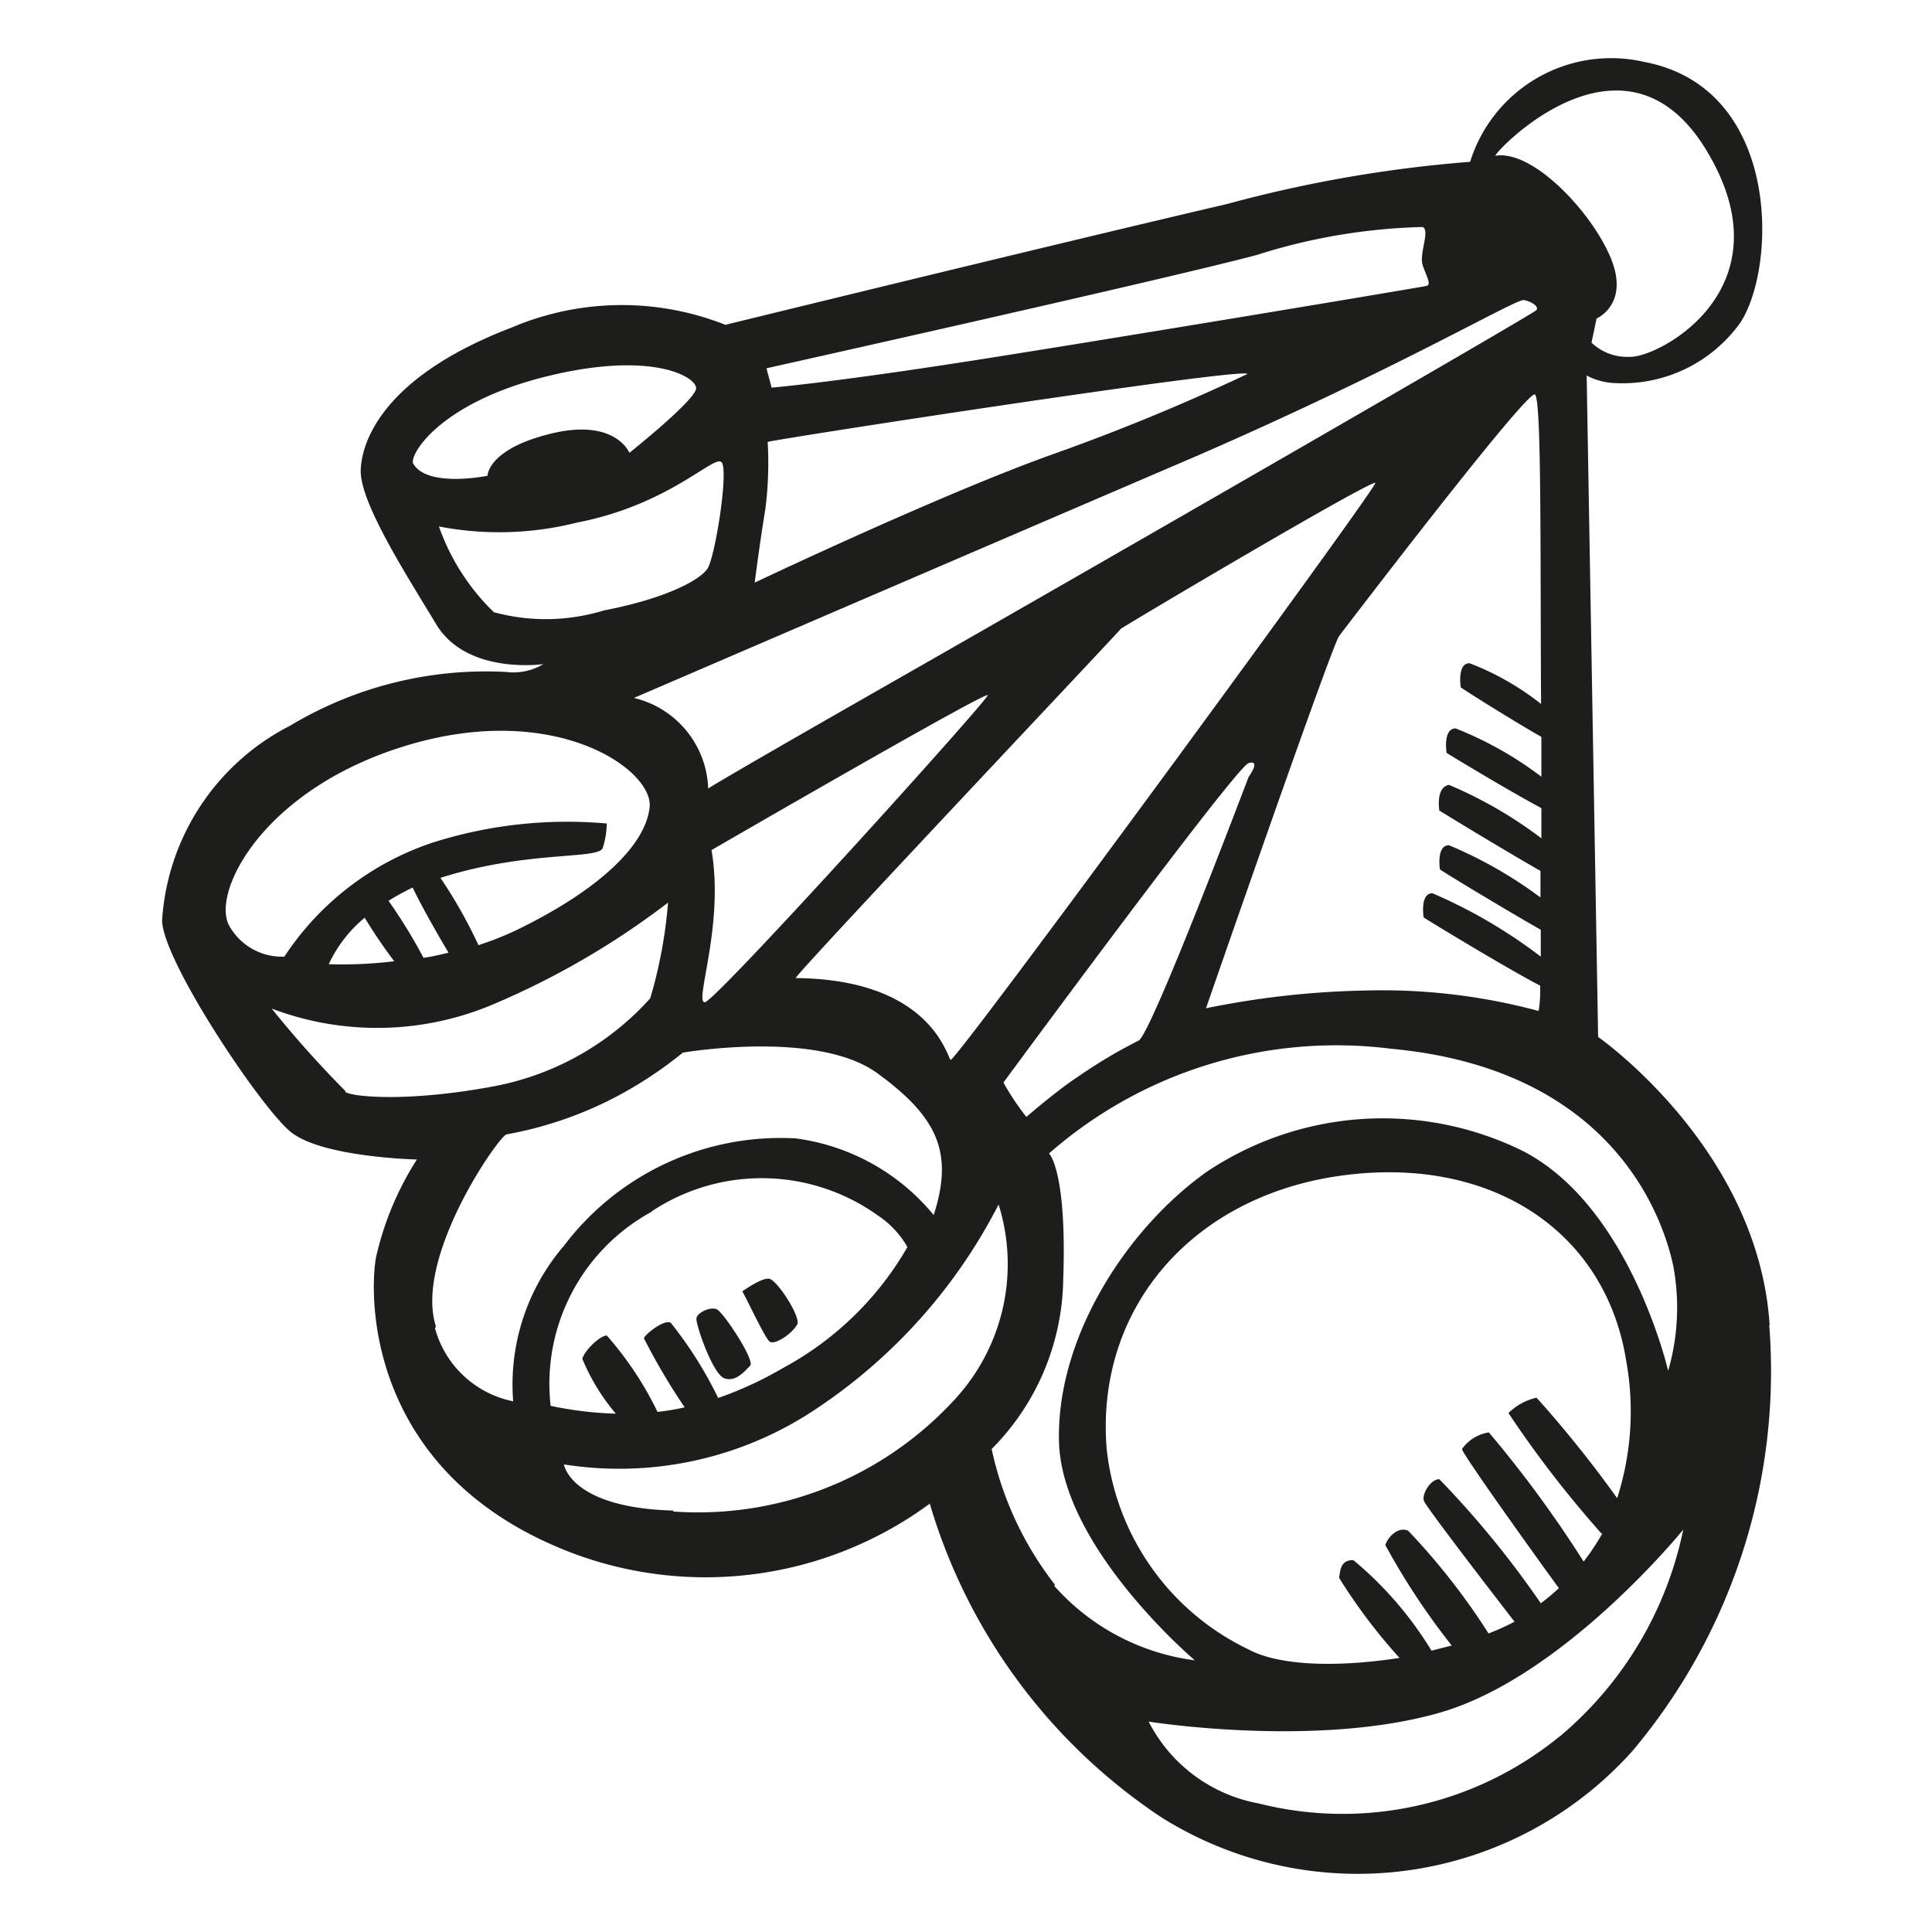<svg height="64" viewBox="0 0 64 64" width="64" xmlns="http://www.w3.org/2000/svg"><path d="m24 45.66c.38.13.68-.25.85-.42s-.89-1.78-1.11-1.87-.64.11-.67.3.54 1.86.93 1.99zm2.41-1.78c.13-.25-.67-1.48-.93-1.52s-.89.42-.89.42c.13.21.72 1.48.89 1.65s.8-.29.92-.55zm32.21 0c-.38-5.84-5.68-9.53-5.68-9.53l-.38-21.91a2.18 2.18 0 0 0 .93.25 4.8 4.8 0 0 0 4.16-2c1.22-1.86 1.35-7.79-3.19-8.64a4.89 4.89 0 0 0 -5.76 3.31 43.57 43.57 0 0 0 -8.06 1.4c-6 1.4-16.61 4-16.61 4a9.32 9.32 0 0 0 -7.08.09c-4.11 1.57-4.95 3.64-5 4.7s1.48 3.44 2.5 5.13 3.55 1.32 3.55 1.32a1.93 1.93 0 0 1 -1.23.26 12.59 12.59 0 0 0 -7.16 1.78 7.8 7.8 0 0 0 -4.24 6.44c0 1.31 3.22 6.14 4.24 7s4.2.93 4.2.93a10.12 10.12 0 0 0 -1.36 3.27c-.25 1.56-.13 7.28 6.57 9.79a12.53 12.53 0 0 0 11.78-1.66 18.89 18.89 0 0 0 7.67 10.39 12.22 12.22 0 0 0 15.61-2.2 19.53 19.53 0 0 0 4.53-14.08zm-2.08-38.88c2.75 4.57-1.61 6.86-2.55 6.82a1.71 1.71 0 0 1 -1.27-.47l.17-.8s1.1-.47.47-2-2.59-3.6-3.82-3.39c-.15.01 4.24-4.76 7-.16zm-8.86 21.85c.19.12 2.19 1.34 3.35 2v.88a14.23 14.23 0 0 0 -3.03-1.73c-.43 0-.3.8-.3.8.18.13 2.18 1.34 3.34 2v.89a16.79 16.79 0 0 0 -3.59-2.1c-.42 0-.29.8-.29.8.22.15 2.95 1.8 3.86 2.26a4.44 4.44 0 0 1 -.05.84 19.92 19.92 0 0 0 -5.63-.68 29 29 0 0 0 -5.39.59s4.16-12 4.41-12.33 6.27-8.22 6.49-8 .17 5.19.2 10.25a9 9 0 0 0 -2.37-1.35c-.42 0-.29.8-.29.8.18.13 1.72 1.1 2.67 1.64v1.32a11.87 11.87 0 0 0 -2.84-1.6c-.43 0-.3.81-.3.81.2.13 2.16 1.31 3.14 1.83v1a14.17 14.17 0 0 0 -3.06-1.77c-.45.08-.32.85-.32.85zm-24.11 1.31s9.15-5.3 9.15-5.13-9 10.13-9.37 10.17.65-2.54.22-5.04zm13.56-7.33c.17-.13 8.39-5 8.43-4.83s-13.94 19.24-14.07 19.11-.68-2.67-5.13-2.71c-.13 0 10.64-11.4 10.77-11.57zm4.23 4.45c.43-.13 0 .46 0 .46s-3.22 8.52-3.64 8.73a16.74 16.74 0 0 0 -2 1.19c-.72.47-1.72 1.34-1.72 1.34a8.66 8.66 0 0 1 -.76-1.14s7.7-10.46 8.12-10.58zm.26-16.83a19.61 19.61 0 0 1 5.51-.93c.25.13-.13.89 0 1.27s.29.64.13.68-9.07 1.53-14.37 2.37-7.33 1-7.33 1l-.17-.64s13.18-2.94 16.23-3.75zm-16.27 8.44a12.1 12.1 0 0 0 .08-2.25c.17-.08 15.89-2.5 15.89-2.25a69.47 69.47 0 0 1 -6.48 2.67c-3.69 1.32-9.84 4.24-9.84 4.24s.18-1.4.35-2.41zm14.28-1.78c6.74-2.93 10.59-5.22 10.85-5.17s.5.21.42.33-14.83 8.61-21 12.13-6.44 3.72-6.44 3.72a3.2 3.2 0 0 0 -2.46-3s11.89-5.12 18.63-8.01zm-25.94.25c-.15-.27.85-2 4.37-2.88s5 0 5 .38-2.21 2.14-2.21 2.14-.46-1.15-2.58-.64-2.12 1.4-2.12 1.4-1.99.41-2.46-.4zm2.67 4.92a7.34 7.34 0 0 1 -1.82-2.84 10.54 10.54 0 0 0 4.58-.13c3.05-.59 4.53-2.25 4.78-2s-.21 3.13-.46 3.52-1.4 1-3.43 1.39a6.57 6.57 0 0 1 -3.65.06zm-8.77 10.38c-.6-1.1 1.14-4.58 6-6s8.06.85 7.93 2.08-1.61 2.71-4.41 4.07a10.31 10.31 0 0 1 -1.26.5 16 16 0 0 0 -1.26-2.23c2.93-.93 5.26-.59 5.38-1a2.83 2.83 0 0 0 .13-.8 14.71 14.71 0 0 0 -5.76.63 9.45 9.45 0 0 0 -4.92 3.78 2 2 0 0 1 -1.83-1.03zm5.28-.82a8.45 8.45 0 0 1 .8-.44c.26.56.87 1.63 1.19 2.16-.29.07-.56.13-.83.17a17.5 17.5 0 0 0 -1.16-1.89zm.21 2a14.14 14.14 0 0 1 -2.19.1 4.44 4.44 0 0 1 1.19-1.54 17.08 17.08 0 0 0 1 1.47zm-1.64 4.3a34.77 34.77 0 0 1 -2.44-2.73 9.85 9.85 0 0 0 7.29-.12 26.51 26.51 0 0 0 5.84-3.39 15.47 15.47 0 0 1 -.59 3.17 9.27 9.27 0 0 1 -5.26 2.93c-2.76.51-4.62.34-4.84.17zm3 7.8c-.72-2.25 2-6.19 2.33-6.36a12.68 12.68 0 0 0 3.35-1.1 13.37 13.37 0 0 0 2.5-1.61s4.45-.77 6.44.68 2.54 2.62 1.87 4.7a7.12 7.12 0 0 0 -4.58-2.54 9 9 0 0 0 -7.67 3.56 7.05 7.05 0 0 0 -1.68 5.15 3.37 3.37 0 0 1 -2.59-2.42zm7.16-3.82a6.6 6.6 0 0 1 7.46.13 3.11 3.11 0 0 1 1 1.06 10.49 10.49 0 0 1 -4.11 4 12.12 12.12 0 0 1 -2.16 1 13.17 13.17 0 0 0 -1.57-2.49c-.21-.13-.85.38-.89.51a21.13 21.13 0 0 0 1.35 2.29 7.68 7.68 0 0 1 -.9.15 11.14 11.14 0 0 0 -1.68-2.53c-.21 0-.72.47-.81.77a6.85 6.85 0 0 0 1.11 1.82 12 12 0 0 1 -2.16-.26 6.49 6.49 0 0 1 3.33-6.42zm.72 9.92c-3.43-.09-3.64-1.53-3.64-1.53a11.71 11.71 0 0 0 8-1.61 17.92 17.92 0 0 0 6.4-7 6.6 6.6 0 0 1 -1.4 6.4 11.54 11.54 0 0 1 -9.39 3.77zm12.63 2.46a11.07 11.07 0 0 1 -2.1-4.5 8.12 8.12 0 0 0 2.37-5.59c.13-3.65-.47-4.2-.47-4.2a14.43 14.43 0 0 1 11.32-3.47c7.29.67 9 5.5 9.36 7.2a7.51 7.51 0 0 1 -.17 3.47s-1.26-5.47-4.83-7.29a10.49 10.49 0 0 0 -10.43.68c-2.59 1.82-5 5.42-4.92 8.94s4.5 7.26 4.5 7.26a7.5 7.5 0 0 1 -4.66-2.47zm18.14-1.72a7.82 7.82 0 0 1 -.63.95 38.81 38.81 0 0 0 -3.14-4.28 1.35 1.35 0 0 0 -.89.55c0 .15 2.45 3.57 3.21 4.61a6.91 6.91 0 0 1 -.6.5 31.55 31.55 0 0 0 -3.36-4.11c-.3 0-.59.51-.51.72s2.18 2.94 3 4a7.65 7.65 0 0 1 -.86.39 22.27 22.27 0 0 0 -2.66-3.4c-.34-.16-.68.22-.76.47a23.26 23.26 0 0 0 2.2 3.33l-.67.17a12 12 0 0 0 -2.59-3c-.43 0-.43.34-.47.59a18.56 18.56 0 0 0 2 2.65c-2 .31-3.95.28-5-.28a8.35 8.35 0 0 1 -4.7-6.64c-.38-4.66 2.84-8.39 7.8-9.06s8.73 1.86 9.41 6.14a9.39 9.39 0 0 1 -.3 4.55 38 38 0 0 0 -2.67-3.33 1.93 1.93 0 0 0 -.93.51 36.08 36.08 0 0 0 3.09 4zm-1.4 6.72a11.35 11.35 0 0 1 -10 2.24 5.13 5.13 0 0 1 -3.64-2.71s5.55.89 9.66-.3 8.05-6.06 8.05-6.06a12.14 12.14 0 0 1 -4.1 6.86z" fill="#1d1d1b"/></svg>